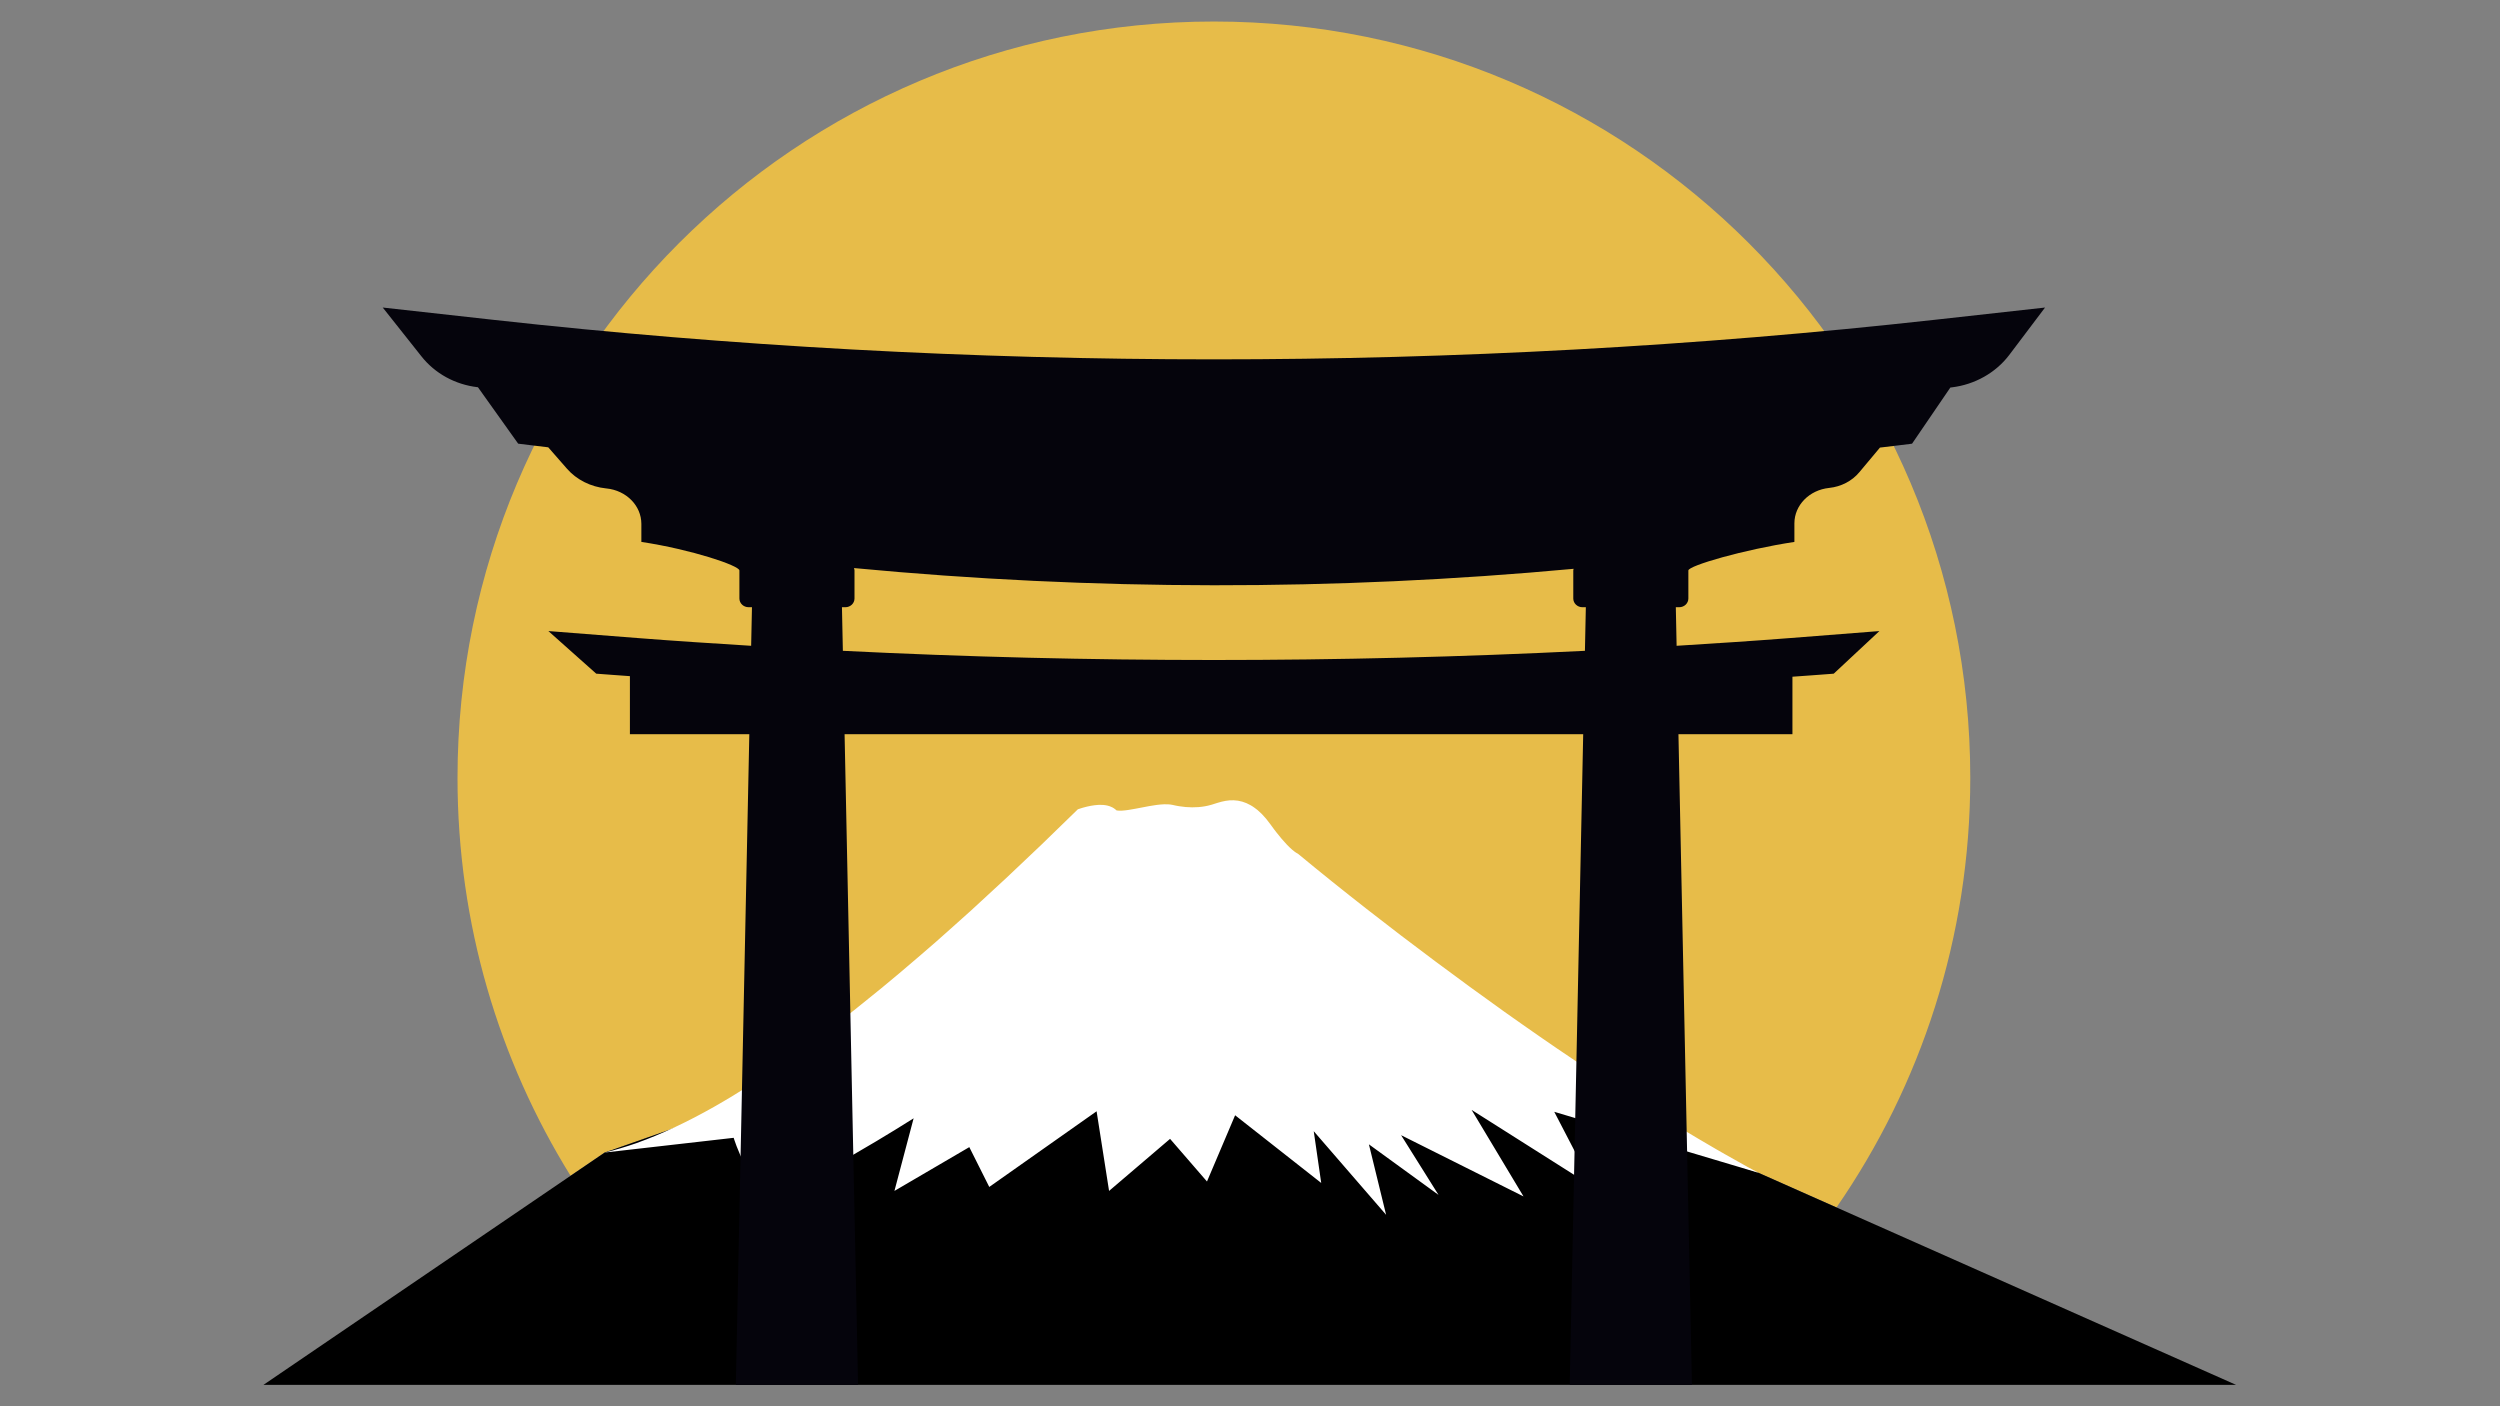 <svg xmlns="http://www.w3.org/2000/svg" xmlns:xlink="http://www.w3.org/1999/xlink" width="1920" zoomAndPan="magnify" viewBox="0 0 1440 810" height="1080" preserveAspectRatio="xMidYMid meet" version="1.2"><rect x="0" y="0" width="1440" height="810" fill="#808080" stroke="none"/><defs><clipPath id="f4f3b39914"><path d="M 151.832 553 L 1288 553 L 1288 798 L 151.832 798 Z M 151.832 553 "/></clipPath></defs><g id="01c753e988"><path style=" stroke:none;fill-rule:nonzero;fill:#e7bc49;fill-opacity:1;" d="M 661.438 553.918 L 1012.848 675.512 L 1057.82 695.48 C 1106.398 625.203 1134.879 539.969 1134.879 448.07 C 1134.879 207.453 939.816 12.395 699.203 12.395 C 458.586 12.395 263.527 207.453 263.527 448.07 C 263.527 532.156 287.375 610.664 328.637 677.242 L 348.301 663.852 Z M 661.438 553.918 "/><g clip-rule="nonzero" clip-path="url(#f4f3b39914)"><path style=" stroke:none;fill-rule:nonzero;fill:#000000;fill-opacity:1;" d="M 348.301 663.852 L 661.438 553.918 L 1012.848 675.512 L 1287.977 797.684 L 151.742 797.684 Z M 348.301 663.852 "/></g><path style=" stroke:none;fill-rule:nonzero;fill:#ffffff;fill-opacity:1;" d="M 1012.848 675.512 L 1009.086 673.492 L 1006.492 672.094 L 1003.91 670.645 L 998.742 667.738 C 995.305 665.781 991.848 663.902 988.418 661.883 C 981.566 657.836 974.688 653.91 967.867 649.719 L 957.621 643.5 L 947.41 637.117 L 942.309 633.918 L 937.223 630.645 L 927.055 624.098 L 916.918 617.398 L 911.855 614.051 L 906.805 610.633 L 896.703 603.816 L 886.629 596.875 C 883.266 594.578 879.922 592.223 876.578 589.863 C 873.234 587.504 869.879 585.18 866.543 582.785 C 853.18 573.285 839.887 563.531 826.629 553.66 C 813.371 543.793 800.176 533.707 787.039 523.441 C 780.473 518.293 773.918 513.121 767.391 507.875 C 760.867 502.645 754.332 497.316 747.902 491.977 L 746.613 491.195 L 746.738 491.246 C 746.766 491.258 746.746 491.25 746.75 491.25 L 746.656 491.199 C 746.602 491.172 746.484 491.094 746.395 491.039 C 746.195 490.906 745.977 490.766 745.742 490.59 C 745.281 490.254 744.789 489.863 744.293 489.43 C 743.297 488.582 742.277 487.59 741.266 486.535 C 739.246 484.426 737.227 482.02 735.277 479.523 L 733.848 477.664 L 732.328 475.582 L 731.945 475.062 L 731.754 474.805 C 731.703 474.73 731.801 474.863 731.781 474.836 L 731.754 474.801 L 731.695 474.727 L 731.582 474.582 L 730.684 473.406 L 729.781 472.242 L 729.332 471.66 L 728.848 471.113 L 726.902 468.965 C 726.219 468.301 725.516 467.664 724.82 467.023 C 724.645 466.867 724.477 466.699 724.297 466.551 L 723.742 466.133 L 722.637 465.297 C 721.906 464.707 721.121 464.281 720.348 463.816 C 717.246 462.016 713.895 461.066 710.645 460.961 C 707.383 460.816 704.273 461.547 701.469 462.387 C 700.742 462.598 700.121 462.809 699.445 463.02 L 698.461 463.336 L 698 463.477 L 697.559 463.602 C 696.391 463.953 695.195 464.211 693.992 464.43 C 691.578 464.855 689.121 465.047 686.645 465.023 C 684.172 465.016 681.684 464.789 679.207 464.383 C 678.578 464.293 677.996 464.168 677.398 464.059 L 675.441 463.633 C 673.582 463.242 672.02 463.23 670.5 463.27 C 667.48 463.387 664.715 463.84 661.98 464.312 L 653.977 465.836 C 651.379 466.316 648.793 466.77 646.434 466.922 C 645.277 467 644.137 466.98 643.383 466.84 L 643.16 466.781 L 643.074 466.762 L 643.043 466.73 L 642.551 466.285 C 642.254 466.043 641.949 465.82 641.641 465.605 C 641.352 465.418 641.074 465.258 640.789 465.094 C 638.594 463.969 636.855 463.762 635.191 463.629 C 633.547 463.531 632.004 463.625 630.504 463.809 C 629.008 463.996 627.551 464.27 626.113 464.609 C 625.395 464.777 624.676 464.965 623.965 465.168 L 622.887 465.488 L 621.746 465.859 L 620.844 466.156 L 619.953 467.023 L 599.84 486.562 C 593.113 492.996 586.348 499.34 579.602 505.734 L 559.23 524.531 L 548.973 533.711 C 545.551 536.754 542.141 539.848 538.703 542.852 C 524.93 554.793 511.121 566.629 497.098 577.746 C 490.129 583.449 483.059 588.801 476.016 594.242 C 472.488 596.934 468.922 599.492 465.375 602.125 L 460.047 606.031 L 454.68 609.793 C 440.387 619.863 425.91 629.246 411.234 637.57 C 396.559 645.879 381.652 653.031 366.555 658.457 C 360.5 660.566 354.41 662.387 348.301 663.855 L 422.598 655.383 C 422.598 655.383 431.812 685.973 446.188 685.973 C 460.566 685.973 526.246 644.145 526.246 644.145 L 515.191 685.973 L 558.32 660.742 L 569.82 683.68 L 631.637 640.098 L 638.824 685.973 L 673.961 655.984 L 695.223 680.547 L 711.426 642.391 L 761.023 681.383 L 756.711 651.566 L 798.402 699.734 L 788.484 659.129 L 828.594 688.266 L 807.027 653.859 L 877.535 689.137 L 847.648 639.297 L 917.723 683.68 L 895.25 640.398 Z M 1012.848 675.512 "/><path style=" stroke:none;fill-rule:nonzero;fill:#05040c;fill-opacity:1;" d="M 1113.738 184.273 C 840.574 214.566 557.832 214.566 284.664 184.273 L 220.457 177.141 L 242.707 205.211 C 250.496 215.102 262.137 221.516 275.094 223.031 C 275.188 223.031 275.188 223.031 275.281 223.031 L 298.465 255.551 C 304.223 256.312 310.023 256.922 315.793 257.652 L 326.562 269.969 C 332.117 276.328 340.23 280.414 349.102 281.324 L 349.383 281.352 C 360.797 282.523 369.426 291.301 369.426 301.754 L 369.426 312.141 C 398.531 316.555 425.898 325.824 425.898 328.594 L 425.898 344.742 C 425.898 347.508 428.262 349.754 431.18 349.754 L 433.129 349.754 L 432.664 371.977 C 410.812 370.613 388.965 369.211 367.242 367.512 L 315.863 363.492 L 343.426 388.035 C 349.863 388.578 356.375 388.949 362.828 389.461 L 362.828 422.883 L 431.609 422.883 L 423.844 797.684 L 494.246 797.684 L 486.48 422.883 L 911.922 422.883 L 904.152 797.684 L 974.559 797.684 L 966.785 422.883 L 1032.441 422.883 L 1032.441 389.789 C 1039.957 389.199 1047.539 388.766 1055.035 388.137 L 1056.227 388.035 L 1082.531 363.492 L 1031.152 367.512 C 1009.43 369.215 987.586 370.613 965.73 371.977 L 965.27 349.758 L 967.219 349.758 C 970.133 349.758 972.5 347.512 972.5 344.746 L 972.5 328.594 C 972.5 325.828 1004.469 316.555 1033.574 312.145 L 1033.574 301.438 C 1033.574 291.016 1042.16 282.242 1053.551 281.051 C 1053.582 281.047 1053.613 281.043 1053.648 281.039 C 1060.488 280.32 1066.719 277.078 1070.891 272.098 L 1082.855 257.809 C 1088.57 257.086 1094.32 256.484 1100.031 255.734 L 1101.348 255.555 L 1123.406 223.215 L 1124.25 223.121 C 1137.484 221.516 1149.5 214.746 1157.293 204.5 L 1177.945 177.145 Z M 912.918 374.871 C 771.07 381.926 627.336 381.926 485.488 374.871 L 484.965 349.762 L 486.918 349.762 C 489.832 349.762 492.195 347.516 492.195 344.75 L 492.195 328.598 C 492.195 328.109 492.043 327.652 491.902 327.207 C 629.699 340.277 768.594 340.41 906.414 327.633 C 906.344 327.961 906.211 328.254 906.211 328.598 L 906.211 344.75 C 906.211 347.516 908.574 349.762 911.492 349.762 L 913.441 349.762 Z M 912.918 374.871 "/></g></svg>